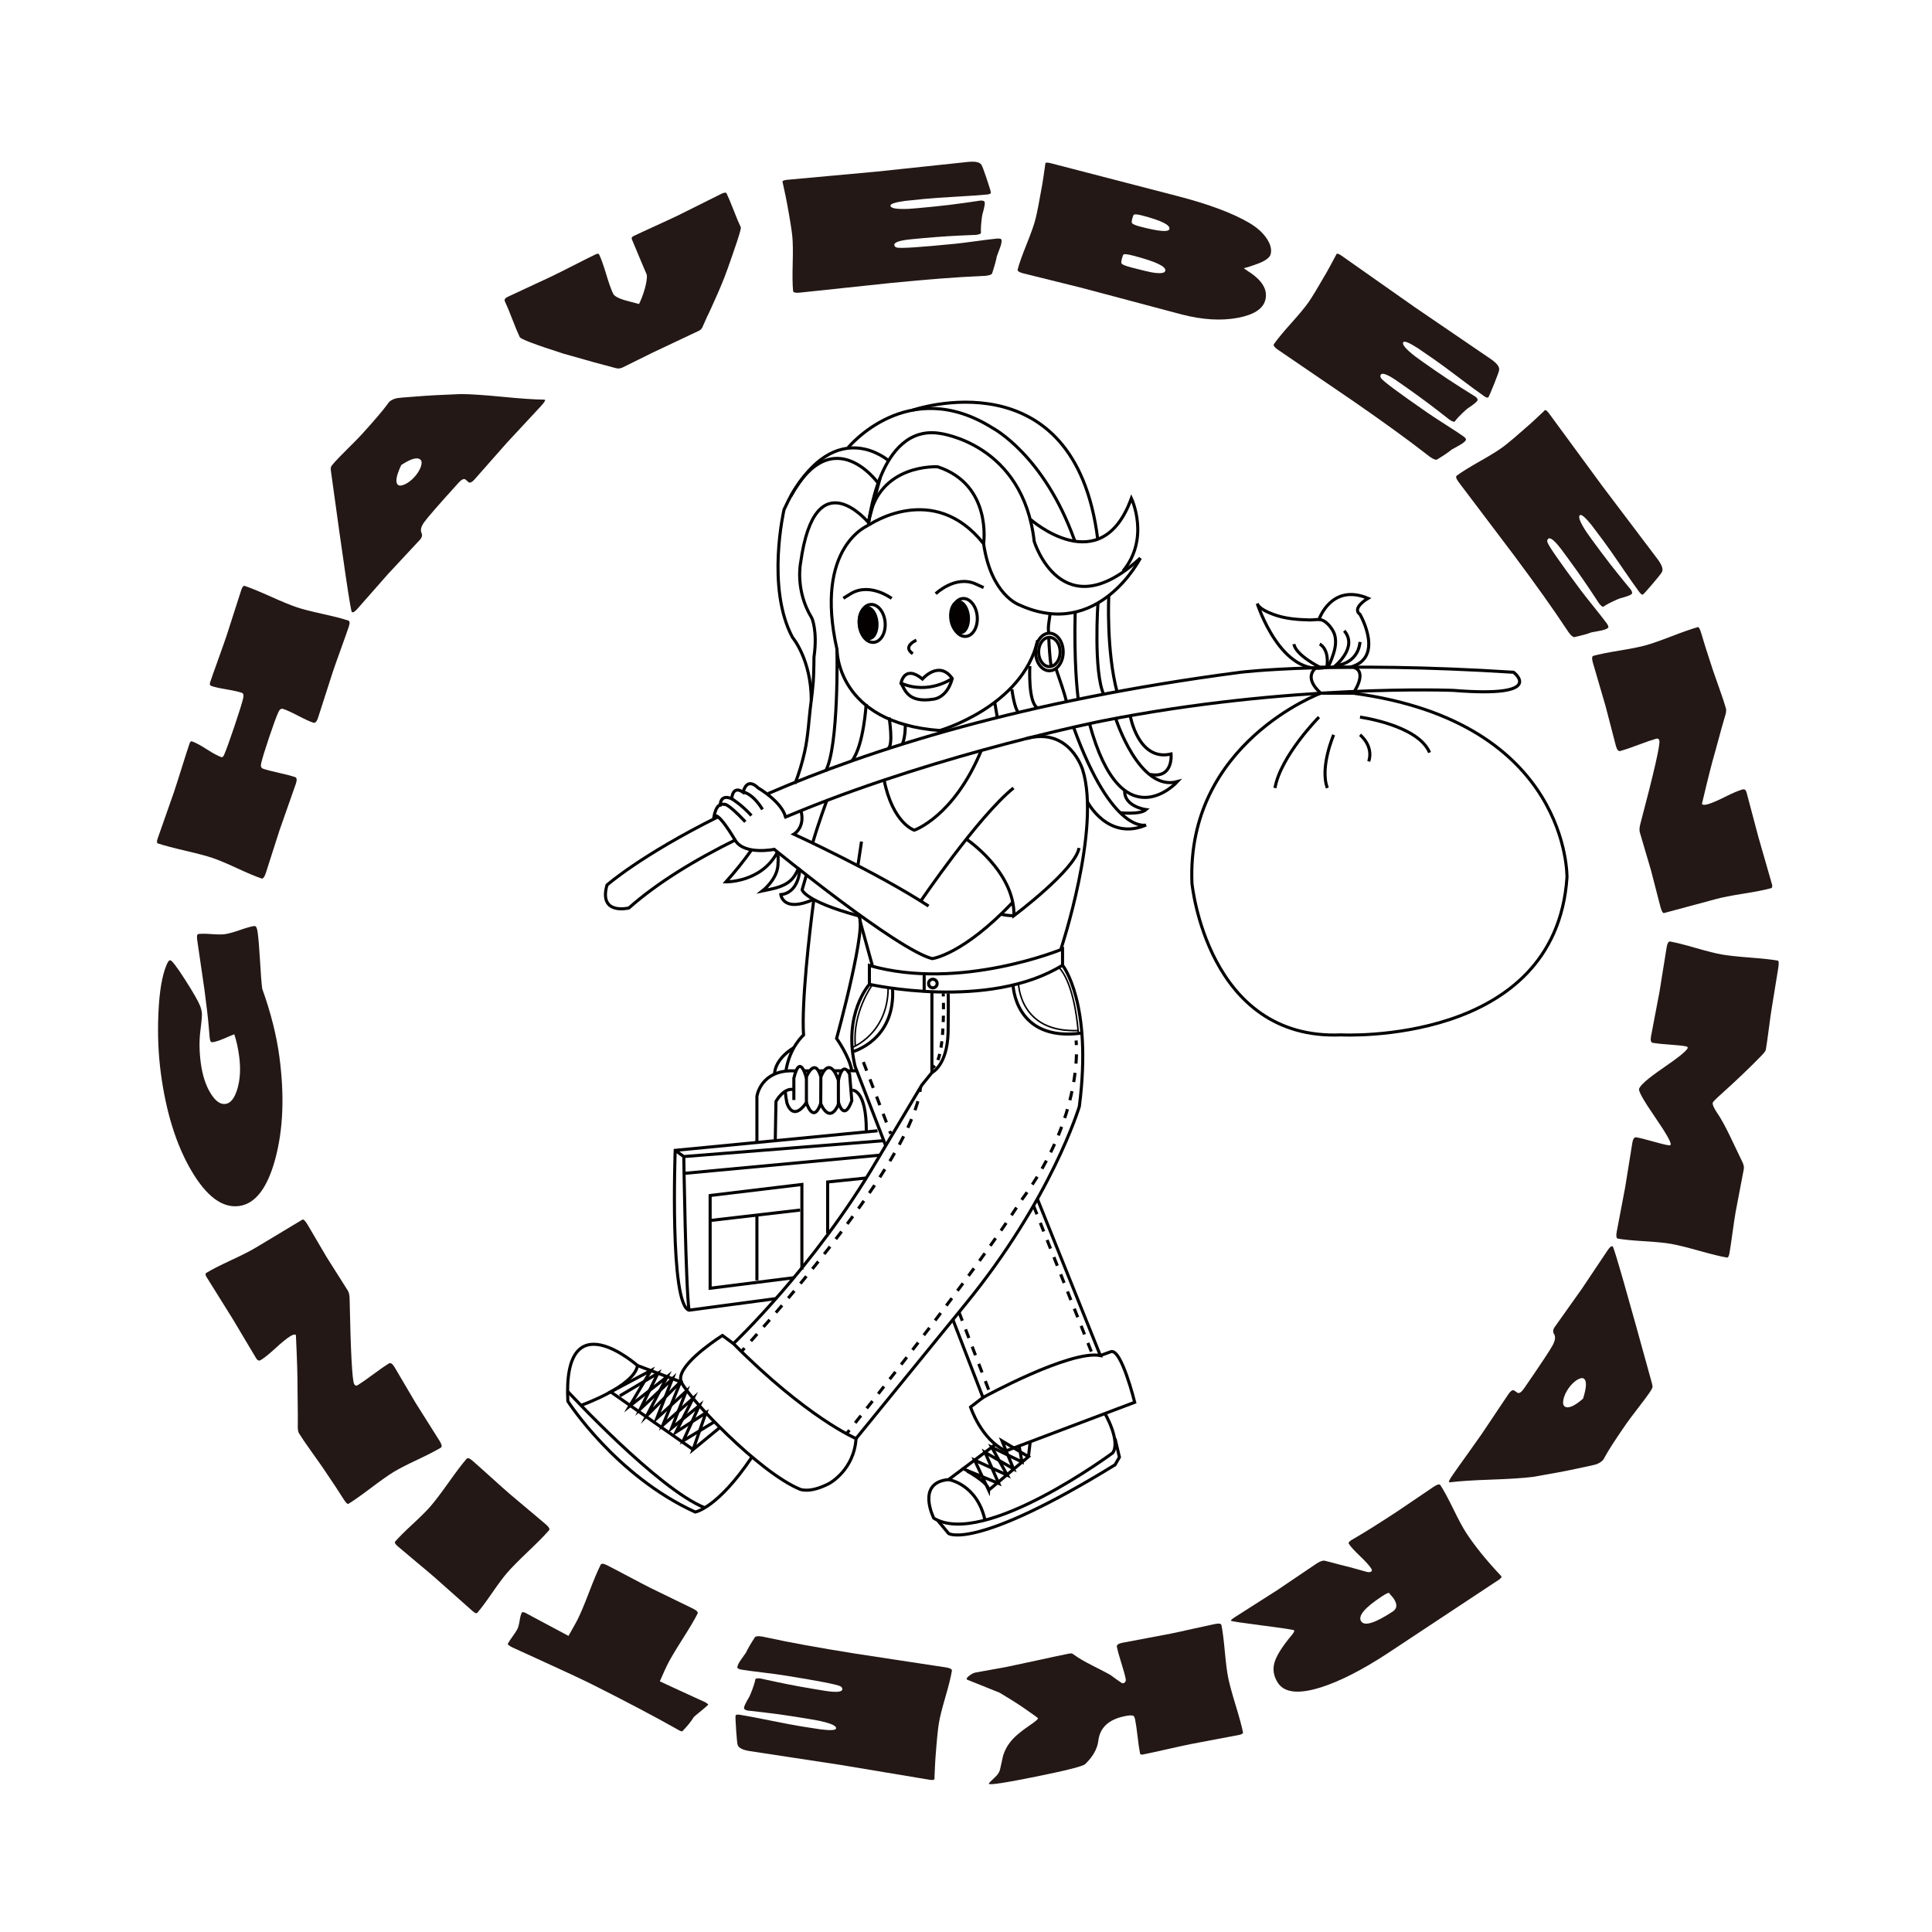 <?xml version="1.0" encoding="utf-8"?>
<!-- Generator: Adobe Illustrator 15.1.0, SVG Export Plug-In . SVG Version: 6.00 Build 0)  -->
<!DOCTYPE svg PUBLIC "-//W3C//DTD SVG 1.1//EN" "http://www.w3.org/Graphics/SVG/1.1/DTD/svg11.dtd">
<svg version="1.1" id="레이어_1" xmlns="http://www.w3.org/2000/svg" xmlns:xlink="http://www.w3.org/1999/xlink" x="0px"
	 y="0px" width="628px" height="628px" viewBox="0 0 628 628" enable-background="new 0 0 628 628" xml:space="preserve">
<g>
	<g>
		<path fill="none" stroke="#040000" stroke-miterlimit="10" d="M239.31,272.886c-13.475,6.638-25.654,14.072-34.879,22.249
			c0,0-9.925,2.483-7.133-7.444c0,0,10.952-9.682,36.093-22.178"/>
		<path fill="none" stroke="#040000" stroke-miterlimit="10" d="M239.31,272.886"/>
		<path fill="none" stroke="#040000" stroke-miterlimit="10" d="M260.347,263.506c-1.825,0.741-3.642,1.495-5.448,2.261"/>
		<path fill="none" stroke="#030000" stroke-miterlimit="10" d="M249.658,257.97c32.921-14.262,82.803-30.216,153.605-39.451
			c0,0,30.09-3.723,88.717,0c0,0,11.166,8.375-19.541,5.893c0,0-53.043-2.17-114.154,9.927c0,0-51.418,10.283-97.938,29.168"/>
		<path fill="none" stroke="#040000" stroke-miterlimit="10" d="M428.08,216.864c0,0-4.967,2.859,1.24,8.461h10.547
			c0,0,4.963-7.014,0-8.461H428.08z"/>
		<path fill="none" stroke="#040000" stroke-miterlimit="10" d="M408.672,196.185c0.008,0.02,7.762,24.297,22.645,20.679
			c0.76-0.185,1.732-3.244,1.947-3.831c0.893-2.457,1.373-5.463,0.076-7.868c-0.773-1.432-2.402-3.458-4.113-3.726
			c-1.092-0.171-2.49,0.1-3.623,0.074c-3.977-0.096-7.965-0.41-11.725-1.819C412.42,199.146,409.213,197.877,408.672,196.185z"/>
		<path fill="none" stroke="#040000" stroke-miterlimit="10" d="M428.73,201.392c0,0,3.963-11.917,15.943-6.914
			c0,0-5.434,3.14-2.598,5.234c0,0,8.182,14.179-3.217,17.151"/>
		<path fill="none" stroke="#040000" stroke-miterlimit="10" d="M428.971,216.864c0,0-7.793-3.891-8.375-7.497"/>
		<path fill="none" stroke="#040000" stroke-miterlimit="10" d="M428.971,209.367c0,0,3.178,1.383,2.346,7.497"/>
		<path fill="none" stroke="#040000" stroke-miterlimit="10" d="M433.51,216.864c0,0,8.152-6.27,3.436-11.828"/>
		<path fill="none" stroke="#040000" stroke-miterlimit="10" d="M434.135,216.332c0,0,7.152-0.267,7.941-7.662"/>
		<path fill="none" stroke="#040000" stroke-miterlimit="10" d="M429.32,225.325c0,0-43.736,16.146-41.875,61.746
			c0,0,4.904,51.182,48.516,49.321c0,0,69.668,3.723,73.389-51.182c0,0,1.029-50.484-69.482-59.884"/>
		<path fill="none" stroke="#040000" stroke-miterlimit="10" d="M428.73,233.097c0,0-12.438,12.581-14.299,23.041"/>
		<path fill="none" stroke="#040000" stroke-miterlimit="10" d="M442.076,233.097c0,0,18.885,2.569,22.607,11.521"/>
		<path fill="none" stroke="#040000" stroke-miterlimit="10" d="M433.51,238.857c0,0-4.572,10.542-2.055,17.281"/>
		<path fill="none" stroke="#040000" stroke-miterlimit="10" d="M442.076,238.857c0,0,4.479,3.499,2.842,8.641"/>
		<path fill="none" stroke="#040000" stroke-miterlimit="10" d="M282.6,319.952c0,0,38.709,8.684,62.781-6.204v-5.274
			c0,0-33.313,13.807-62.781,5.353V319.952z"/>
		<path fill="none" stroke="#040000" stroke-miterlimit="10" d="M345.381,313.748c0,0,9.805,12.097,5.459,45.907
			c0,0-8.994,30.09-37.221,64.521l-35.362,43.426c0,0-15.819-6.67-39.86-30.863c0,0,26.368-24.973,46.375-59.094l14.889-24.969
			l3.258-4.033V322.47"/>
		<path fill="none" stroke="#040000" stroke-miterlimit="10" d="M302.918,348.644c0,0,4.927-2.24,5.259-12.869
			c0.006-0.205,0.012-0.414,0.012-0.623c0.156-11.168,0-12.254,0-12.254"/>
		<path fill="none" stroke="#040000" stroke-miterlimit="10" d="M329.283,319.952c0,0,0.342,18.859,22.373,15.842"/>
		<path fill="none" stroke="#040000" stroke-miterlimit="10" d="M322.615,355.312"/>
		<path fill="none" stroke="#040000" stroke-miterlimit="10" d="M309.736,428.944l9.777,25.32c0,0,28.227-15.51,38.152-13.648
			l-20.469-50.902"/>
		<path fill="none" stroke="#040000" stroke-miterlimit="10" d="M309.219,427.612"/>
		<path fill="none" stroke="#040000" stroke-miterlimit="10" d="M282.6,319.952c0,0-8.685,9.615-4.653,26.676l9.955,25.777"/>
		<path fill="none" stroke="#040000" stroke-miterlimit="10" d="M277.114,341.864c0,0,14.003-3.66,13.011-20.635"/>
		<path fill="none" stroke="#040000" stroke-miterlimit="10" d="M319.514,454.265l-4.035,3.104c0,0,3.41,10.545,11.477,14.268
			l41.879-15.82c0,0-4.346-17.68-7.756-16.439c-3.412,1.24-3.412,1.24-3.412,1.24"/>
		<path fill="none" stroke="#040000" stroke-miterlimit="10" d="M238.397,436.739l-3.567-2.637c0,0-12.113,7.6-13.478,13.031
			c-0.196,0.777-0.171,1.508,0.139,2.168c2.481,5.273,25.125,29.158,38.464,34.742c0,0,3.102,1.551,9.617-1.861
			c0,0,8.064-4.344,8.685-14.58"/>
		<g>
			<g>
				<path fill="none" stroke="#040000" stroke-miterlimit="10" d="M349.773,338.214c0,0,0.064,0.518,0.109,1.492"/>
				<path fill="none" stroke="#040000" stroke-miterlimit="10" stroke-dasharray="3.017,3.017" d="M349.906,342.718
					c-0.195,8.275-2.604,26.979-18.297,47.959c0,0-12.033,19.73-54.563,73.016"/>
				<path fill="none" stroke="#040000" stroke-miterlimit="10" d="M276.101,464.876c-0.311,0.389-0.623,0.779-0.937,1.172"/>
			</g>
		</g>
		<g>
			<path fill="none" d="M299.661,352.677"/>
		</g>
		<g>
			<g>
				<path fill="none" stroke="#040000" stroke-miterlimit="10" d="M240.993,439.312c0,0,0.355-0.383,1.011-1.102"/>
				<path fill="none" stroke="#040000" stroke-miterlimit="10" stroke-dasharray="3.083,3.083" d="M244.071,435.925
					c11.222-12.49,49.558-56.443,54.656-79.49"/>
				<path fill="none" stroke="#040000" stroke-miterlimit="10" d="M299.02,354.915c0.082-0.506,0.146-1,0.19-1.482"/>
			</g>
		</g>
		<g>
			<g>
				<path fill="none" stroke="#040000" stroke-miterlimit="10" d="M306.602,322.897c0,0,0.016,0.361,0.033,0.994"/>
				<path fill="none" stroke="#040000" stroke-miterlimit="10" stroke-dasharray="2.085,2.085" d="M306.674,325.974
					c0.059,5.188-0.109,15.508-2.225,19.566"/>
				<path fill="none" stroke="#040000" stroke-miterlimit="10" d="M303.877,346.419c-0.234,0.281-0.487,0.496-0.762,0.635"/>
			</g>
		</g>
		<path fill="none" stroke="#040000" stroke-width="0.5" stroke-miterlimit="10" d="M276.983,340.501
			c0,0,11.708-4.439,11.708-19.475"/>
		<path fill="none" stroke="#040000" stroke-width="0.5" stroke-miterlimit="10" d="M331.07,319.696c0,0,0.252,16.086,19.387,15.279
			"/>
		<line fill="none" stroke="#040000" stroke-miterlimit="10" x1="300.403" y1="316.515" x2="300.403" y2="322.239"/>
		<path fill="none" stroke="#040000" stroke-miterlimit="10" d="M304.623,319.698c0,0.771-0.625,1.398-1.395,1.398
			c-0.771,0-1.396-0.627-1.396-1.398c0-0.77,0.624-1.395,1.396-1.395C303.999,318.304,304.623,318.929,304.623,319.698z"/>
		
			<line fill="none" stroke="#040000" stroke-miterlimit="10" stroke-dasharray="3" x1="311.721" y1="426.507" x2="321.855" y2="453.017"/>
		
			<line fill="none" stroke="#040000" stroke-miterlimit="10" stroke-dasharray="3" x1="280.642" y1="345.222" x2="289.559" y2="368.546"/>
		
			<line fill="none" stroke="#040000" stroke-miterlimit="10" stroke-dasharray="3" x1="335.949" y1="391.909" x2="355.189" y2="440.478"/>
		<path fill="none" stroke="#040000" stroke-miterlimit="10" stroke-dasharray="2" d="M344.148,314.48"/>
		<path fill="none" stroke="#040000" stroke-width="0.5" stroke-miterlimit="10" d="M344.148,314.48c0,0,4.941,3.776,6.408,21.642"
			/>
		<path fill="none" stroke="#040000" stroke-width="0.5" stroke-miterlimit="10" d="M278.5,342.901"/>
		<path fill="none" stroke="#040000" stroke-width="0.5" stroke-miterlimit="10" d="M283.527,320.144c0,0-6.538,8.963-5.485,19.859"
			/>
		<path fill="none" stroke="#040000" stroke-width="0.5" stroke-miterlimit="10" d="M335.949,332.378"/>
		<path fill="none" stroke="#040000" stroke-miterlimit="10" d="M359.17,459.466c0,0,5.166,8.912,2.529,12.789
			c0,0-41.875,31.02-58.162,21.25c0,0-5.894-11.633,4.808-12.564l15.244-11.42"/>
		<path fill="none" stroke="#040000" stroke-miterlimit="10" d="M308.346,480.94c0,0,9.234,1.408,11.828,13.189"/>
		<path fill="none" stroke="#040000" stroke-miterlimit="10" d="M304.738,494.13l3.607,4.338c0,0,8.48,5.738,54.102-22.334
			l1.422-2.482l-1.422-6.049"/>
		<path fill="none" stroke="#040000" stroke-miterlimit="10" d="M184.495,452.247c0,0,29.39,31.807,44.593,37.85"/>
		<path fill="none" stroke="#040000" stroke-miterlimit="10" d="M188.85,456.821c0,0,17.288-6.125,18.373-12.947
			c0,0-24.351-21.621-22.644,11.6c0,0,15.509,24.227,41.411,36.014c0,0,7.27-1.225,18.447-17.904"/>
		<polyline fill="none" stroke="#040000" stroke-miterlimit="10" points="207.223,443.874 221.228,449.147 210.247,460.159 
			216.855,447.501 204.664,457.056 211.555,445.505 198.506,452.427 225.292,471.171 		"/>
		<polyline fill="none" stroke="#040000" stroke-miterlimit="10" points="221.228,449.147 215.443,463.261 225.275,454.536 
			219.708,465.511 229.451,459.249 225.292,471.171 234.027,463.985 		"/>
		<polyline fill="none" stroke="#040000" stroke-miterlimit="10" points="201.484,453.722 213.866,446.374 208.153,457.987 
			218.581,448.151 213.504,461.013 223.042,452.247 218.313,464.224 227.318,456.901 222.112,468.302 232.216,462.155 		"/>
		<path fill="none" stroke="#040000" stroke-miterlimit="10" d="M321.375,484.396l12.928-10.898l-8.586-5.119l3.721,9.059
			l-9.264-5.357l4.459,10.104l-11.609-4.746C313.023,477.437,321.527,481.802,321.375,484.396l-4.586-9.779l10.633,4.891
			l-5.049-9.074l9.811,4.77l-0.914-5.197"/>
		<line fill="none" stroke="#040000" stroke-miterlimit="10" x1="334.303" y1="473.497" x2="334.869" y2="468.646"/>
		<path fill="none" stroke="#020202" stroke-miterlimit="10" d="M370.682,181.397c0,0-13.691,27.041-39.428,15.19
			c0,0-9.098-3.147-11.529-19.858c0,0,2.844-19.144-14.906-24.993c0,0-19.252-1.253-22.437,17.546"/>
		<path fill="none" stroke="#040000" stroke-miterlimit="10" d="M244.314,276.231c-2.564,3.633-5.362,7.091-8.332,10.419
			c0,0,11.276,0.227,16.539-9.334"/>
		<path fill="none" stroke="#040000" stroke-miterlimit="10" d="M319.725,176.729c-16.363-20.671-37.437-5.996-37.45-5.986"/>
		<path fill="none" stroke="#040000" stroke-miterlimit="10" d="M335,168.865c0,0,22.941,20.26,32.758-6.893
			c0,0,6.162,12.925-2.744,23.695"/>
		<path fill="none" stroke="#020202" stroke-miterlimit="10" d="M282.274,170.744c0,0-17.746,6.893-10.215,40.313
			c0,0,0.664,31.533-3.696,39.592"/>
		<path fill="none" stroke="#030000" stroke-miterlimit="10" d="M281.552,228.804c0,0-0.748,13.433-4.604,18.51"/>
		<path fill="none" stroke="#040000" stroke-miterlimit="10" d="M259.766,281.963c-1.298,2.555-2.092,4.182-4.669,5.542
			c-2.225,1.172-4.803,1.565-7.239,2.08c0,0,4.729-3.67,5.014-8.364c0.285-4.694-0.364-3.619-0.364-3.619"/>
		<path fill="none" stroke="#040000" stroke-miterlimit="10" d="M259.963,282.714c0,0-0.22,7.45-6.152,8.079
			c0,0,0.636,6.018,10.662,1.568"/>
		<path fill="none" stroke="#040000" stroke-miterlimit="10" d="M348.865,210.114"/>
		<path fill="none" stroke="#030000" stroke-miterlimit="10" d="M272.06,211.057c0,0-0.356,23.918,33.431,26.4
			c0,0,26.967-7.758,31.822-29.376"/>
		<path fill="none" stroke="#030000" stroke-miterlimit="10" d="M289.011,233.25c0,0,1.491,9.24-0.395,10.083"/>
		<path fill="none" stroke="#040000" stroke-miterlimit="10" d="M276.161,272.602"/>
		<path fill="none" stroke="#040000" stroke-miterlimit="10" d="M287.473,251.724"/>
		<path fill="none" stroke="#040000" stroke-miterlimit="10" d="M296.695,133.308c0,0,52.618-18.163,60.124,41.958"/>
		<path fill="none" stroke="#020202" stroke-miterlimit="10" d="M360.404,193.602c0,0-0.854,18.084,2.76,31.541"/>
		<path fill="none" stroke="#020202" stroke-miterlimit="10" d="M356.887,195.998c0,0-1.527,22.449,1.959,29.949"/>
		<path fill="none" stroke="#040000" stroke-miterlimit="10" d="M367.369,232.631c0,0,2.613,14.995,13.283,12.456
			c0,0,0.85,8.13-6.83,6.637"/>
		<path fill="none" stroke="#020202" stroke-miterlimit="10" d="M350.525,227.575c-0.412-3.059-1.422-12.599-1.037-28.614"/>
		<path fill="none" stroke="#040000" stroke-miterlimit="10" d="M351.824,225.958"/>
		<path fill="none" stroke="#040000" stroke-miterlimit="10" d="M362.645,233.497c0,0,7.658,23.982,20.09,20.571
			c0,0-18.064,19.982-28.596-18.853"/>
		<path fill="none" stroke="#020202" stroke-miterlimit="10" d="M340.844,205.626c-0.211-2.217,0.035-2.547,0.5-6.17"/>
		<path fill="none" stroke="#040000" stroke-miterlimit="10" d="M342.514,208.792"/>
		<path fill="none" stroke="#040000" stroke-miterlimit="10" d="M342.6,215.403"/>
		<path fill="none" stroke="#030000" stroke-miterlimit="10" d="M346.578,227.812c-0.508-2.334-2.166-7.057-3.41-10.681"/>
		<path fill="none" stroke="#040000" stroke-miterlimit="10" d="M353.494,260.667c0,0,6.613,12.803,19.051,7.506
			c0,0-10.904,3.299-23.59-31.803"/>
		<path fill="none" stroke="#030000" stroke-miterlimit="10" d="M334.754,216.501c0,0-0.666,11.922,2.535,13.629"/>
		<path fill="none" stroke="#040000" stroke-miterlimit="10" d="M364.119,264.181c0,0,6.506,0.704,8.426-1.018
			c0,0-7.283-0.926-6.959-6.26"/>
		<path fill="none" stroke="#040000" stroke-miterlimit="10" d="M346.578,227.028"/>
		<path fill="none" stroke="#020202" stroke-miterlimit="10" d="M342.943,199.59"/>
		<path fill="none" stroke="#030000" stroke-miterlimit="10" d="M288.617,243.333"/>
		<path fill="none" stroke="#030000" stroke-miterlimit="10" d="M294.282,235.117c0,0,0.117,4.315-0.973,6.771"/>
		<ellipse fill="none" stroke="#040000" stroke-miterlimit="10" cx="341.106" cy="211.926" rx="4.487" ry="6.104"/>
		<ellipse fill="none" stroke="#040000" stroke-miterlimit="10" cx="341.106" cy="211.928" rx="3.499" ry="4.756"/>
		<path fill="none" stroke="#020202" stroke-miterlimit="10" d="M370.682,181.397c-25.621,23.533-34.51-5.396-34.51-5.396
			c-3.594-31.852-30.656-35.125-30.656-35.125c-20.052-3.204-23.241,29.869-23.241,29.869"/>
		<path fill="none" stroke="#030000" stroke-miterlimit="10" d="M285.589,157.23c0,0-16.349-23.248-30.733,8.409
			c0,0-5.897,25.357,2.746,41.549c0,0,6.087,7.112,6.112,20.425"/>
		<polyline fill="none" stroke="#040000" stroke-miterlimit="10" points="282.382,169.282 285.589,157.23 286.124,155.229 		"/>
		<path fill="none" stroke="#040000" stroke-miterlimit="10" d="M288.833,149.75c0,0-16.83-14.872-31.833,11.591"/>
		<path fill="none" stroke="#040000" stroke-miterlimit="10" d="M349.389,175.929"/>
		<path fill="none" stroke="#040000" stroke-miterlimit="10" d="M275.605,145.585c0,0,19.466-23.927,47.178-6.381
			c0,0,16.494,8.714,26.395,36.141c0.072,0.193,0.143,0.389,0.211,0.584"/>
		<path fill="none" stroke="#020202" stroke-miterlimit="10" d="M282.369,169.937c0,0-17.376-21.124-22.11,12.852
			c0,0-1.948,9.03,3.621,18.092c0,0,1.93,4.13,0.712,12.665c-0.001,0.02-0.004,0.038-0.007,0.057c0,0-0.028,5.138-0.227,7.857
			c-0.17,2.319-0.436,4.631-0.744,6.935c-0.705,5.283-0.892,10.79-2.066,15.992c-0.755,3.344-1.844,7.21-3.175,10.347"/>
		<path fill="none" stroke="#030000" stroke-miterlimit="10" d="M328.912,224.053c0,0,0.818,6.436,2.17,7.518"/>
		<line fill="none" stroke="#030000" stroke-miterlimit="10" x1="324.178" y1="233.25" x2="323.346" y2="228.325"/>
		<path fill="none" stroke="#020202" stroke-miterlimit="10" d="M326.479,192.38"/>
		<path fill="none" stroke="#040000" stroke-miterlimit="10" d="M343.346,217.643"/>
		<path fill="none" stroke="#040000" stroke-miterlimit="10" d="M340.893,207.181c0.102,2.401,0.338,6.717,0.787,9.436"/>
		<path fill="none" stroke="#040000" stroke-miterlimit="10" d="M292.882,222.079c0,0,0.996-6.199,6.972-1.378
			c0,0,5.378-6.228,9.673-0.167C309.527,220.534,301.935,225.958,292.882,222.079z"/>
		<path fill="none" stroke="#030000" stroke-miterlimit="10" d="M292.882,222.079c1.299,2.07,2.188,6.518,10.526,5.188
			c0,0,4.41-0.239,6.119-6.732"/>
		
			<ellipse transform="matrix(0.997 -0.083 0.083 0.997 -15.802 24.053)" fill="#040000" stroke="#020202" stroke-miterlimit="10" cx="282.015" cy="202.493" rx="2.886" ry="5.039"/>
		
			<ellipse transform="matrix(0.997 -0.083 0.083 0.997 -15.837 24.225)" fill="none" stroke="#020202" stroke-miterlimit="10" cx="283.382" cy="202.547" rx="4.214" ry="6.173"/>
		<path fill="none" stroke="#020202" stroke-miterlimit="10" d="M304.158,192.989c0,0,6.266-6.057,12.846-3.236l2.721,1.244"/>
		<path fill="none" stroke="#020202" stroke-miterlimit="10" d="M289.836,194.517c0,0-6.968-5.236-13.148-1.623l-2.548,1.572"/>
		<path fill="none" stroke="#040000" stroke-miterlimit="10" d="M297.868,208.081c0,0-4.703,2.059-1.173,4.398"/>
		<path fill="#040000" stroke="#020202" stroke-miterlimit="10" d="M314.779,200.387c0.23,2.773-0.873,5.129-2.459,5.261
			c-1.588,0.131-3.064-2.009-3.293-4.784c-0.23-2.771,0.871-5.128,2.459-5.26C313.074,195.472,314.549,197.615,314.779,200.387z"/>
		
			<ellipse transform="matrix(0.997 -0.083 0.083 0.997 -15.543 26.633)" fill="none" stroke="#020202" stroke-miterlimit="10" cx="313.27" cy="200.679" rx="4.216" ry="6.173"/>
		<path fill="none" stroke="#030000" stroke-miterlimit="10" d="M344.871,308.474c0,0,12.998-39.084,7.08-58.161
			c0,0-4.107-14.008-18.25-10.268"/>
		<path fill="none" stroke="#030000" stroke-miterlimit="10" d="M318.961,243.951c-8.926,21.555-21.782,25.904-21.782,25.904
			s-6.96-2.188-9.8-16.294"/>
		<path fill="none" stroke="#040000" stroke-miterlimit="10" d="M299.294,292.9c0,0,18.561-27.375,30.143-36.762"/>
		<path fill="none" stroke="#040000" stroke-miterlimit="10" d="M313.99,272.667c0,0,15.854,10.527,15.604,24.951
			c0,0,19.994-14.946,21.137-21.979"/>
		<path fill="none" stroke="#040000" stroke-miterlimit="10" d="M301.833,294.515c-16.596-10.856-43.79-23.365-43.79-23.365
			s3.777-2.157,2.304-7.644"/>
		<path fill="none" stroke="#040000" stroke-miterlimit="10" d="M242.279,267.127c-6.224-6.63-6.979-5.67-6.979-5.67
			c-2.792-0.669-3.302,4.594-3.302,4.594c0.485-4.116,7.122,7.3,7.122,7.3c3.101,4.653,12.542,2.734,12.542,2.734
			s39.859,32.571,51.338,35.518c0,0,9.917-1.138,26.284-18.404"/>
		<path fill="none" stroke="#040000" stroke-miterlimit="10" d="M234.132,262.207c0,0-0.469-4.34,3.722-2.588
			c0,0,0.171-4.536,3.722-2.094c0,0,0.931-5.217,4.886-1.387c0,0,7.274,4.205,8.786,9.09"/>
		<path fill="none" stroke="#040000" stroke-miterlimit="10" d="M237.854,259.619c0,0,3.257,1.996,6.397,5.485"/>
		<path fill="none" stroke="#040000" stroke-miterlimit="10" d="M241.207,257.289c-0.154,0.119,3.056-0.009,6.651,5.819"/>
		<path fill="none" stroke="#040000" stroke-miterlimit="10" d="M237.971,273.551"/>
		<line fill="none" stroke="#040000" stroke-miterlimit="10" x1="283.527" y1="313.748" x2="279.474" y2="299.056"/>
		<line fill="none" stroke="#040000" stroke-miterlimit="10" x1="280.035" y1="273.551" x2="278.844" y2="281.442"/>
		<path fill="none" stroke="#040000" stroke-miterlimit="10" d="M255.244,354.724c0.099,1.172,0.27,2.402,0.524,3.691
			c0,0,1.706,6.516,6.359,0c0,0,2.172,7.135,4.653,0.311c0,0,2.792,7.133,5.893,0c0,0,1.707,5.895,4.206-0.932l-0.715-8.648
			c0,0-2.133-4.844-3.646,2.02c0,0-2.559-8.492-5.699-1.164"/>
		<path fill="none" stroke="#040000" stroke-miterlimit="10" d="M264.474,292.9c-1.361,10.229-3.976,33.115-3.277,43.544
			c0,0-4.503,3.809-5.744,11.711"/>
		<path fill="none" stroke="#040000" stroke-miterlimit="10" d="M262.127,358.415v-8.414c0,0,2.714-6.629,4.692,0l-0.039,8.725"/>
		<line fill="none" stroke="#040000" stroke-miterlimit="10" x1="272.519" y1="351.165" x2="272.519" y2="359.063"/>
		<path fill="none" stroke="#040000" stroke-miterlimit="10" d="M262.127,350.466c0,0-2.033-8.59-4.085,0v7.096"/>
		<path fill="none" stroke="#040000" stroke-miterlimit="10" d="M250.029,349.769"/>
		<path fill="none" stroke="#2C4197" stroke-miterlimit="10" d="M139.911,297.618"/>
		<path fill="none" stroke="#040000" stroke-miterlimit="10" d="M258.042,340.563c0,0-6.042,3.332-6.288,8.582"/>
		<path fill="none" stroke="#040000" stroke-miterlimit="10" d="M262.127,284.409l-1.396,4.834c0,0,0.775,3.657,18.113,8.392
			c3.742,1.021-6.907,39.918-6.907,39.918s4.186,5.887,4.942,10.506"/>
		<path fill="none" stroke="#040000" stroke-miterlimit="10" d="M268.768,260.199c0,0-2.687,7.144-4.676,14.013"/>
		<path fill="none" stroke="#040000" stroke-miterlimit="10" d="M246.463,297.618"/>
		<path fill="none" stroke="#040000" stroke-miterlimit="10" d="M308.768,279.841"/>
		<path fill="none" stroke="#040000" stroke-miterlimit="10" d="M329.594,297.618c0,0-1.713,0.156-4.234-0.458"/>
		<path fill="none" stroke="#040000" stroke-miterlimit="10" d="M285.237,367.565l-65.761,6.359c0,0-1.861,50.096,4.498,51.957
			l28.256-3.771"/>
		<line fill="none" stroke="#040000" stroke-miterlimit="10" x1="275.164" y1="348.062" x2="278.5" y2="348.062"/>
		<line fill="none" stroke="#040000" stroke-miterlimit="10" x1="271.034" y1="348.069" x2="273.875" y2="348.063"/>
		<line fill="none" stroke="#040000" stroke-miterlimit="10" x1="266.033" y1="348.073" x2="267.876" y2="348.071"/>
		<line fill="none" stroke="#040000" stroke-miterlimit="10" x1="261.308" y1="348.079" x2="263.222" y2="348.075"/>
		<path fill="none" stroke="#040000" stroke-miterlimit="10" d="M255.451,348.171c0.892-0.105,1.868-0.139,2.935-0.09h0.698"/>
		<path fill="none" stroke="#040000" stroke-miterlimit="10" d="M246.034,371.356v-14.959c0,0,0.922-7.24,9.417-8.227"/>
		<path fill="none" stroke="#040000" stroke-miterlimit="10" d="M252,370.778l0.229-12.752c0,0,2.561-4.652,5.813-3.838"/>
		<path fill="none" stroke="#040000" stroke-miterlimit="10" d="M277.114,354.362c0,0,4.515-0.162,4.479,13.203
			c0,0.117,0,0.234-0.001,0.352"/>
		<polyline fill="none" stroke="#040000" stroke-miterlimit="10" points="219.476,373.925 222.267,375.94 287.274,370.778 		"/>
		<path fill="none" stroke="#040000" stroke-miterlimit="10" d="M222.267,375.94c0,0,0.621,42.42,1.706,49.941"/>
		<polyline fill="none" stroke="#040000" stroke-miterlimit="10" points="230.501,388.634 260.654,385.013 260.654,412.726 		"/>
		<polyline fill="none" stroke="#040000" stroke-miterlimit="10" points="230.831,388.271 230.831,418.749 258.042,415.321 		"/>
		<line fill="none" stroke="#040000" stroke-miterlimit="10" x1="230.831" y1="396.724" x2="260.085" y2="393.331"/>
		<line fill="none" stroke="#040000" stroke-miterlimit="10" x1="246.034" y1="395.026" x2="246.034" y2="416.188"/>
		<path fill="none" stroke="#040000" stroke-miterlimit="10" d="M272.519,376.755"/>
		<path fill="none" stroke="#040000" stroke-miterlimit="10" d="M230.501,380.827"/>
		<path fill="none" stroke="#040000" stroke-miterlimit="10" d="M245.293,380.827"/>
		<path fill="none" stroke="#040000" stroke-miterlimit="10" d="M230.831,382.456"/>
		<line fill="none" stroke="#040000" stroke-miterlimit="10" x1="222.358" y1="381.409" x2="286.063" y2="375.481"/>
		<polyline fill="none" stroke="#040000" stroke-miterlimit="10" points="269.029,400.913 269.029,384.2 281.593,382.907 		"/>
		<path fill="none" stroke="#040000" stroke-miterlimit="10" d="M235.731,396.157"/>
	</g>
	<g>
		<path fill="#231815" d="M113.211,201.713c0.499,0.167,0.555,0.822,0.171,1.965c-0.557,1.654-1.422,4.103-2.597,7.347
			s-2.033,5.674-2.576,7.288c-0.57,1.694-1.381,4.217-2.435,7.566c-1.053,3.351-1.858,5.854-2.414,7.508
			c-0.411,1.222-0.924,1.728-1.539,1.521c-1.112-0.373-2.736-1.117-4.869-2.229s-3.755-1.855-4.87-2.231
			c-0.663-0.223-1.196,0.125-1.598,1.042c-0.653,1.447-1.649,4.159-2.987,8.137c-1.352,4.018-2.218,6.84-2.598,8.464
			c-0.235,0.974-0.02,1.572,0.645,1.796c1.113,0.375,2.836,0.822,5.167,1.344c2.332,0.521,4.053,0.968,5.167,1.342
			c0.615,0.208,0.717,0.922,0.307,2.143c-0.57,1.693-1.458,4.223-2.664,7.588c-1.206,3.366-2.094,5.895-2.663,7.588
			c-0.518,1.536-1.263,3.863-2.236,6.976c-0.975,3.115-1.719,5.439-2.236,6.977c-0.438,1.299-0.897,1.868-1.379,1.706
			c-1.812-0.61-4.467-1.722-7.966-3.338c-3.498-1.614-6.153-2.727-7.965-3.336c-1.927-0.648-4.886-1.435-8.876-2.361
			c-3.99-0.926-6.948-1.713-8.877-2.361c-0.365-0.124-0.389-0.657-0.072-1.602c0.557-1.655,1.429-4.134,2.615-7.441
			c1.186-3.305,2.057-5.786,2.613-7.44c0.597-1.771,1.446-4.422,2.552-7.954c1.104-3.53,1.955-6.183,2.551-7.955
			c0.212-0.63,0.484-0.889,0.816-0.777c1.13,0.38,2.733,1.237,4.81,2.572c2.076,1.333,3.68,2.191,4.81,2.571
			c0.283,0.095,0.576-0.201,0.88-0.888c0.677-1.569,1.804-4.697,3.381-9.386c1.47-4.372,2.391-7.328,2.761-8.871
			c0.231-1.018,0.073-1.619-0.475-1.803c-1.047-0.353-2.678-0.714-4.893-1.088c-2.215-0.371-3.847-0.734-4.893-1.086
			c-0.532-0.179-0.692-0.583-0.479-1.214c0.556-1.654,1.442-4.162,2.656-7.524c1.214-3.362,2.106-5.889,2.676-7.584
			c0.556-1.655,1.357-4.146,2.404-7.478c1.047-3.331,1.842-5.804,2.385-7.418c0.345-1.024,0.716-1.468,1.116-1.335
			c1.928,0.648,4.752,1.807,8.474,3.475c3.721,1.67,6.546,2.827,8.474,3.476c1.812,0.61,4.6,1.327,8.363,2.155
			C108.612,200.385,111.4,201.104,113.211,201.713z"/>
		<path fill="#231815" d="M177.16,129.991c0.182,0.166-0.285,0.865-1.4,2.096c-1.2,1.325-3.038,3.304-5.517,5.937
			c-2.478,2.633-4.317,4.612-5.516,5.937c-1.2,1.325-2.958,3.321-5.277,5.986c-2.319,2.666-4.078,4.661-5.277,5.985
			c-0.726,0.802-1.338,1.087-1.84,0.857c0.014,0.012-0.305-0.276-0.956-0.865c-0.519-0.47-1.31-0.121-2.369,1.05
			c-6.5,7.178-10.224,11.457-11.178,12.836c-0.953,1.379-1.229,2.501-0.831,3.367c0.349,0.765,0.189,1.517-0.481,2.256
			c-1.144,1.264-2.885,3.134-5.224,5.612c-2.338,2.48-4.081,4.352-5.224,5.613c-1.116,1.233-2.784,3.129-5.005,5.686
			c-2.222,2.558-3.891,4.453-5.006,5.686c-0.809,0.894-1.375,1.193-1.7,0.898c-0.39-0.353-2.66-15.664-6.808-45.936
			c-0.074-0.571-0.049-0.997,0.075-1.278c0.124-0.278,0.52-0.789,1.19-1.528c0.976-1.079,2.477-2.62,4.504-4.624
			c2.028-2.003,3.529-3.545,4.505-4.625c3.933-4.342,6.589-7.459,7.969-9.351c0.284-0.416,0.494-0.701,0.634-0.855
			c0.473-0.524,1.252-0.939,2.336-1.25c0.473-0.13,2.78-0.34,6.92-0.628c3.228-0.274,7.962-0.527,14.206-0.762
			c3.124,0.025,7.618,0.325,13.484,0.898c5.867,0.575,10.334,0.878,13.403,0.909C176.981,129.914,177.108,129.945,177.16,129.991z
			 M136.678,149.428c-1.026-0.929-3.112-0.35-6.255,1.737c-1.622,3.466-1.991,5.597-1.108,6.396
			c0.455,0.413,1.224,0.366,2.308-0.139c1.084-0.504,2.113-1.295,3.09-2.374c1.004-1.109,1.695-2.22,2.077-3.333
			C137.171,150.604,137.134,149.84,136.678,149.428z"/>
		<path fill="#231815" d="M236.185,62.878c0.571,1.186,1.34,3.02,2.308,5.502c0.965,2.483,1.735,4.316,2.306,5.501
			c0.159,0.332-0.611,2.943-2.314,7.831c-1.355,3.983-2.364,6.817-3.029,8.499c-1.249,3.152-2.765,6.658-4.548,10.516
			c-0.616,1.212-1.427,2.976-2.433,5.29c-0.221,0.689-0.667,1.198-1.342,1.523c-1.647,0.793-4.127,1.966-7.44,3.514
			c-3.313,1.55-5.793,2.722-7.439,3.515c-1.086,0.523-2.735,1.339-4.946,2.445c-2.212,1.105-3.86,1.92-4.947,2.442
			c-0.711,0.343-1.439,0.413-2.184,0.207c-3.844-0.988-9.515-2.556-17.009-4.704c-9.16-2.922-13.903-4.722-14.231-5.401
			c-0.601-1.248-1.403-3.173-2.404-5.776c-1.002-2.603-1.802-4.528-2.404-5.775c-0.282-0.585,0.007-1.084,0.868-1.5
			c1.572-0.759,3.954-1.868,7.148-3.331c3.193-1.462,5.576-2.572,7.148-3.331c1.609-0.775,4.007-1.975,7.192-3.599
			c3.184-1.624,5.563-2.814,7.136-3.573c0.598-0.288,0.978-0.267,1.138,0.064c0.648,1.344,1.404,3.465,2.274,6.365
			c0.867,2.9,1.625,5.023,2.273,6.365c0.35,0.727,1.534,1.411,3.551,2.054c1.631,0.42,3.25,0.856,4.853,1.31
			c0.667-1.295,1.298-2.953,1.893-4.972c0.571-2.164,0.783-3.687,0.634-4.569c-0.359-0.838-0.893-2.089-1.602-3.753
			c-2.062-4.943-3.126-7.487-3.194-7.628c-0.244-0.505-0.085-0.893,0.477-1.165c1.609-0.776,4.032-1.9,7.267-3.372
			c3.235-1.472,5.656-2.597,7.267-3.373c1.571-0.758,3.915-1.927,7.028-3.507c3.114-1.578,5.457-2.748,7.029-3.506
			C235.442,62.536,236.002,62.5,236.185,62.878z"/>
		<path fill="#231815" d="M325.566,78.037c0.061,0.628-0.125,1.502-0.557,2.619c-0.596,1.575-0.926,2.461-0.99,2.661
			c-0.213,1.237-0.719,3.077-1.521,5.516c-0.166,0.423-0.912,0.699-2.236,0.828c-0.414,0.042-0.994,0.073-1.742,0.094
			c-7.322,0.301-16.999,1.047-29.033,2.237c-3.31,0.327-8.248,0.851-14.816,1.571c-6.568,0.719-11.486,1.242-14.753,1.564
			c-1.365,0.135-2.073-0.05-2.123-0.556c-0.193-1.954-0.235-4.916-0.127-8.882c0.109-3.965,0.068-6.926-0.126-8.88
			c-0.196-1.99-0.791-5.674-1.782-11.058c-0.262-1.382-0.696-3.445-1.301-6.187l-0.099-0.36c-0.123-0.394,0.375-0.646,1.491-0.756
			c3.226-0.318,8.077-0.763,14.557-1.334c6.478-0.57,11.352-1.017,14.62-1.339c3.266-0.322,8.204-0.846,14.814-1.571
			c6.61-0.724,11.569-1.25,14.877-1.577c2.316-0.228,3.746,0.08,4.289,0.925c0.24,0.329,0.805,1.818,1.695,4.47
			c0.889,2.652,1.352,4.171,1.389,4.554c0.035,0.35-0.383,0.567-1.25,0.653c-2.232,0.22-5.613,0.458-10.141,0.711
			c-4.527,0.253-7.928,0.493-10.202,0.719c-3.681,0.364-5.789,0.582-6.325,0.651c-3.213,0.442-4.79,0.967-4.729,1.578
			c0.082,0.837,2.057,1.171,5.924,1c1.08-0.054,3.729-0.29,7.947-0.707c3.476-0.343,6.796-0.743,9.966-1.197
			c4.203-0.592,5.908-0.848,5.125-0.771c1.072-0.106,1.637,0.094,1.688,0.6c0.049,0.489-0.066,1.257-0.338,2.307
			c-0.371,1.288-0.564,2.091-0.576,2.408c-0.307,2.393-0.408,4.085-0.311,5.08c0.037,0.384-0.584,0.64-1.867,0.767
			c0.371-0.038-1.438,0.036-5.428,0.22c-4.447,0.21-9.566,0.602-15.355,1.174c-3.764,0.372-5.603,0.994-5.516,1.867
			c0.041,0.418,0.32,0.699,0.835,0.842c1.24,0.3,7.484-0.106,18.733-1.218c1.531-0.152,3.811-0.434,6.84-0.848
			c3.025-0.414,5.307-0.696,6.836-0.849C324.984,77.46,325.523,77.619,325.566,78.037z"/>
		<path fill="#231815" d="M411.291,97.521c-0.748,2.886-3.74,4.819-8.973,5.798c-5.414,1.005-11.48,0.638-18.195-1.104
			c-3.662-0.95-9.125-2.403-16.387-4.359c-7.264-1.956-12.705-3.403-16.324-4.341c-2.094-0.544-5.24-1.323-9.441-2.34
			s-7.326-1.792-9.379-2.324c-1.326-0.344-1.926-0.761-1.799-1.253c0.479-1.851,1.441-4.567,2.885-8.15
			c1.443-3.584,2.408-6.301,2.887-8.151c0.502-1.934,1.238-5.685,2.209-11.248c0.244-1.44,0.566-3.593,0.967-6.46l0.033-0.372
			c0.02-0.411,0.572-0.476,1.66-0.194l41.332,10.718c10.137,2.628,17.904,5.531,23.307,8.706c2.57,1.519,4.48,3.247,5.74,5.184
			c1.199,1.834,1.605,3.496,1.217,4.99c-0.309,1.188-1.846,2.274-4.613,3.259c-2.766,0.985-4.125,1.384-4.078,1.198
			c-0.035,0.137,0.41,0.497,1.332,1.079C410.283,91.056,412.158,94.178,411.291,97.521z M378.783,88.033
			c0.361-1.392-3.119-3.037-10.439-4.935c-1.689-0.438-2.729-0.572-3.117-0.4c-0.146,0.07-0.332,0.538-0.557,1.404
			c-0.221,0.849-0.248,1.375-0.086,1.581c0.33,0.376,1.381,0.793,3.15,1.252c3.301,0.855,5.461,1.379,6.484,1.572
			C377.049,89.006,378.572,88.847,378.783,88.033z M380.113,74.466c0.344-1.324-2.623-2.799-8.9-4.428
			c-1.406-0.364-2.287-0.448-2.639-0.25c-0.152,0.087-0.326,0.512-0.525,1.277c-0.191,0.748-0.23,1.227-0.113,1.438
			c0.287,0.382,1.193,0.771,2.725,1.167C376.693,75.236,379.844,75.501,380.113,74.466z"/>
		<path fill="#231815" d="M476.451,143.128c-0.359,0.52-1.066,1.063-2.121,1.636c-1.471,0.814-2.299,1.276-2.477,1.388
			c-0.961,0.805-2.537,1.878-4.729,3.218c-0.402,0.214-1.148-0.058-2.24-0.816c-0.342-0.236-0.807-0.589-1.391-1.058
			c-5.775-4.509-13.633-10.206-23.574-17.09c-2.734-1.893-6.836-4.69-12.309-8.395c-5.473-3.703-9.559-6.491-12.258-8.36
			c-1.125-0.78-1.547-1.379-1.256-1.797c1.117-1.615,3.004-3.898,5.652-6.851c2.652-2.952,4.535-5.236,5.654-6.85
			c1.137-1.644,3.07-4.838,5.799-9.582c0.695-1.223,1.701-3.076,3.016-5.558l0.158-0.337c0.162-0.38,0.705-0.25,1.627,0.388
			c2.664,1.847,6.65,4.649,11.957,8.41c5.307,3.759,9.309,6.574,12.01,8.444c2.697,1.867,6.801,4.666,12.309,8.393
			c5.506,3.727,9.623,6.537,12.359,8.43c1.912,1.326,2.803,2.485,2.668,3.481c-0.027,0.406-0.563,1.908-1.602,4.505
			c-1.041,2.596-1.67,4.053-1.889,4.37c-0.201,0.289-0.658,0.184-1.377-0.313c-1.844-1.278-4.574-3.286-8.188-6.023
			c-3.615-2.737-6.361-4.756-8.24-6.058c-3.041-2.104-4.789-3.304-5.242-3.597c-2.734-1.744-4.279-2.364-4.627-1.859
			c-0.48,0.691,0.811,2.223,3.869,4.598c0.855,0.658,3.029,2.194,6.512,4.606c2.871,1.986,5.662,3.833,8.373,5.541
			c3.584,2.269,5.051,3.177,4.402,2.729c0.891,0.615,1.188,1.133,0.898,1.55c-0.279,0.404-0.863,0.918-1.748,1.541
			c-1.121,0.739-1.787,1.226-1.998,1.463c-1.783,1.624-2.959,2.846-3.525,3.668c-0.223,0.316-0.861,0.108-1.92-0.624
			c0.307,0.212-1.117-0.904-4.279-3.348c-3.525-2.719-7.68-5.733-12.463-9.045c-3.109-2.154-4.914-2.869-5.414-2.148
			c-0.238,0.345-0.207,0.74,0.094,1.183c0.75,1.031,5.771,4.765,15.064,11.2c1.264,0.873,3.184,2.134,5.762,3.781
			c2.576,1.644,4.496,2.904,5.76,3.781C476.383,142.313,476.691,142.781,476.451,143.128z"/>
		<path fill="#231815" d="M522.627,204.151c-0.506,0.377-1.35,0.669-2.529,0.875c-1.658,0.301-2.586,0.475-2.793,0.523
			c-1.168,0.457-3.004,0.97-5.508,1.54c-0.449,0.074-1.07-0.42-1.865-1.487c-0.246-0.333-0.572-0.815-0.979-1.447
			c-4.033-6.118-9.658-14.024-16.883-23.722c-1.986-2.667-4.98-6.628-8.984-11.886c-4.004-5.257-6.986-9.203-8.945-11.835
			c-0.818-1.101-1.025-1.801-0.617-2.106c1.574-1.173,4.09-2.734,7.543-4.687c3.455-1.952,5.969-3.515,7.547-4.687
			c1.602-1.194,4.453-3.604,8.555-7.228c1.049-0.938,2.594-2.373,4.631-4.305l0.26-0.27c0.271-0.308,0.744-0.012,1.414,0.889
			c1.938,2.6,4.818,6.528,8.646,11.785c3.828,5.258,6.727,9.203,8.686,11.836c1.963,2.632,4.955,6.594,8.984,11.886
			c4.027,5.29,7.033,9.268,9.02,11.935c1.391,1.865,1.863,3.249,1.422,4.15c-0.158,0.376-1.143,1.629-2.959,3.757
			c-1.813,2.129-2.875,3.309-3.186,3.538c-0.281,0.21-0.682-0.035-1.203-0.735c-1.342-1.8-3.289-4.574-5.838-8.322
			c-2.551-3.747-4.51-6.539-5.875-8.37c-2.209-2.968-3.48-4.662-3.818-5.085c-2.035-2.526-3.299-3.605-3.791-3.239
			c-0.674,0.503,0.057,2.367,2.197,5.592c0.604,0.898,2.172,3.046,4.703,6.446c2.084,2.799,4.141,5.44,6.164,7.922
			c2.674,3.295,3.773,4.625,3.303,3.993c0.643,0.866,0.764,1.451,0.354,1.755c-0.391,0.293-1.107,0.593-2.146,0.901
			c-1.297,0.344-2.086,0.592-2.361,0.749c-2.207,0.969-3.711,1.753-4.514,2.35c-0.309,0.232-0.85-0.171-1.617-1.203
			c0.223,0.3-0.773-1.213-2.988-4.539c-2.473-3.703-5.447-7.886-8.922-12.551c-2.26-3.033-3.74-4.288-4.443-3.764
			c-0.338,0.251-0.434,0.635-0.291,1.149c0.383,1.219,3.947,6.359,10.701,15.425c0.918,1.232,2.336,3.042,4.252,5.421
			c1.916,2.382,3.334,4.189,4.25,5.423C522.824,203.357,522.965,203.899,522.627,204.151z"/>
		<path fill="#231815" d="M575.605,288.735c-1.926,0.532-4.891,1.115-8.889,1.748c-4.002,0.633-6.975,1.218-8.918,1.755
			l-16.889,4.543c-0.391,0.106-0.777-0.541-1.166-1.942c-0.365-1.321-0.879-3.304-1.537-5.946c-0.656-2.643-1.17-4.623-1.535-5.945
			c-0.377-1.362-0.98-3.416-1.813-6.16c-0.832-2.745-1.441-4.819-1.828-6.221c-0.189-0.681-0.139-1.578,0.152-2.694
			c4.463-16.887,6.527-25.93,6.195-27.131c-0.156-0.562-0.479-0.773-0.969-0.638c-1.318,0.365-3.268,1.033-5.844,2.005
			c-2.578,0.973-4.527,1.641-5.846,2.005c-0.625,0.173-1.109-0.361-1.453-1.603c-0.398-1.442-0.965-3.624-1.699-6.546
			c-0.738-2.923-1.305-5.104-1.703-6.546c-0.432-1.562-1.117-3.906-2.055-7.031c-0.938-3.126-1.621-5.469-2.055-7.032
			c-0.365-1.322-0.301-2.049,0.188-2.185c1.842-0.51,4.666-1.075,8.467-1.697c3.805-0.622,6.627-1.187,8.471-1.696
			c1.928-0.533,4.758-1.521,8.498-2.966c3.738-1.443,6.563-2.429,8.475-2.958c0.371-0.103,0.785,0.667,1.238,2.309
			c0.498,1.802,1.723,5.667,3.672,11.597c0.256,0.791,0.992,2.894,2.209,6.309c0.934,2.586,1.623,4.681,2.064,6.283
			c0.156,0.561,0.02,1.483-0.406,2.766c-0.27,0.806-1.313,4.567-3.129,11.278c-1.059,3.611-2.484,9.245-4.277,16.899
			c0.229,0.367,0.834,0.417,1.813,0.145c1.301-0.359,3.195-1.165,5.68-2.411c2.482-1.249,4.375-2.052,5.678-2.412
			c0.658-0.184,1.1,0.126,1.32,0.928c0.441,1.6,1.082,4.012,1.918,7.23c0.836,3.218,1.473,5.627,1.918,7.231
			c0.475,1.72,1.215,4.297,2.221,7.729c1.002,3.431,1.742,6.006,2.219,7.729C576.191,288.186,576.063,288.609,575.605,288.735z"/>
		<path fill="#231815" d="M525.9,402.618c-0.502-0.088-0.633-0.807-0.396-2.156c0.281-1.598,0.738-3.996,1.371-7.197
			s1.092-5.621,1.379-7.258c0.281-1.598,0.672-4.027,1.174-7.293c0.504-3.266,0.895-5.697,1.174-7.293
			c0.225-1.27,0.654-1.848,1.295-1.734c1.156,0.201,2.883,0.633,5.18,1.287c2.299,0.656,4.023,1.088,5.182,1.289
			c0.5,0.088,0.773,0.01,0.814-0.236c0.139-0.777-1.58-3.768-5.154-8.973c-3.572-5.205-5.287-8.217-5.143-9.037
			c0.203-1.145,2.852-3.465,7.949-6.957c5.102-3.494,7.723-5.65,7.867-6.467c0.043-0.246-0.188-0.412-0.688-0.5
			c-1.156-0.205-2.926-0.387-5.311-0.553c-2.383-0.166-4.152-0.35-5.311-0.553c-0.641-0.113-0.85-0.781-0.635-2.012
			c0.289-1.637,0.748-4.066,1.385-7.285c0.639-3.223,1.1-5.652,1.387-7.289c0.281-1.598,0.668-4.008,1.162-7.231
			c0.496-3.227,0.883-5.637,1.164-7.234c0.236-1.35,0.604-1.983,1.107-1.894c1.881,0.331,4.674,1.031,8.377,2.104
			c3.699,1.071,6.492,1.771,8.375,2.103c2.004,0.352,5.047,0.686,9.129,1.001c4.084,0.316,7.129,0.65,9.133,1.001
			c0.377,0.068,0.406,1.022,0.084,2.864c-0.236,1.349-0.566,3.382-0.99,6.091c-0.422,2.711-0.75,4.74-0.988,6.092
			c-0.266,1.514-0.598,3.84-0.996,6.977c-0.402,3.137-0.732,5.461-1,6.977c-0.063,0.369-0.572,1.039-1.527,2.01
			c-3.822,3.928-8.172,8.08-13.055,12.455c-1.73,1.553-2.623,2.471-2.672,2.758c-0.107,0.613,0.375,1.713,1.451,3.295
			c1.162,1.68,2.535,4.156,4.117,7.43c2.221,4.693,3.51,7.389,3.867,8.084c0.578,1.07,0.801,1.975,0.672,2.713
			c-0.266,1.514-0.707,3.82-1.32,6.92c-0.615,3.096-1.061,5.424-1.334,6.98c-0.266,1.514-0.602,3.764-1.012,6.752
			c-0.408,2.986-0.744,5.238-1.012,6.752c-0.17,0.982-0.457,1.439-0.854,1.369c-2.039-0.357-5.068-1.102-9.088-2.227
			c-4.023-1.129-7.061-1.873-9.117-2.234c-1.883-0.33-4.746-0.611-8.596-0.844C530.648,403.229,527.783,402.948,525.9,402.618z"/>
		<path fill="#231815" d="M471.033,481.767c-0.201-0.139,0.17-0.893,1.113-2.26c1.016-1.471,2.576-3.676,4.688-6.611
			c2.109-2.938,3.672-5.143,4.686-6.611c1.016-1.471,2.496-3.682,4.443-6.629c1.949-2.947,3.43-5.158,4.443-6.629
			c0.615-0.889,1.186-1.252,1.713-1.092c-0.016-0.01,0.336,0.234,1.059,0.734c0.578,0.398,1.316-0.053,2.213-1.354
			c5.496-7.973,8.627-12.705,9.389-14.195c0.766-1.496,0.893-2.643,0.381-3.449c-0.445-0.713-0.385-1.477,0.18-2.299
			c0.969-1.402,2.449-3.488,4.441-6.252c1.99-2.766,3.471-4.85,4.439-6.252c0.943-1.367,2.348-3.469,4.213-6.295
			c1.865-2.828,3.27-4.926,4.213-6.295c0.684-0.992,1.207-1.363,1.568-1.115c0.434,0.299,4.697,15.18,12.795,44.639
			c0.146,0.557,0.18,0.984,0.094,1.279c-0.088,0.291-0.412,0.85-0.979,1.672c-0.826,1.199-2.111,2.922-3.857,5.178
			c-1.746,2.252-3.031,3.979-3.857,5.176c-3.326,4.824-5.549,8.262-6.668,10.318c-0.227,0.449-0.398,0.76-0.518,0.932
			c-0.4,0.582-1.115,1.096-2.15,1.545c-0.453,0.193-2.713,0.705-6.777,1.537c-3.164,0.693-7.826,1.568-13.984,2.623
			c-3.098,0.385-7.594,0.68-13.484,0.885c-5.891,0.201-10.359,0.488-13.408,0.863C471.221,481.821,471.092,481.81,471.033,481.767z
			 M508.604,457.171c1.141,0.787,3.131-0.063,5.973-2.545c1.152-3.646,1.238-5.811,0.258-6.486
			c-0.506-0.348-1.262-0.201-2.271,0.441c-1.008,0.643-1.922,1.563-2.75,2.76c-0.85,1.232-1.389,2.424-1.621,3.578
			C507.961,456.071,508.098,456.821,508.604,457.171z"/>
		<path fill="#231815" d="M400.133,526.833c-0.107-0.16,0.311-0.549,1.248-1.164c1.529-1.002,3.816-2.461,6.859-4.373
			c3.045-1.914,5.313-3.359,6.809-4.34c1.459-0.957,3.602-2.406,6.432-4.344c2.826-1.939,4.953-3.377,6.379-4.311
			c1.182-0.775,2.084-1.105,2.707-0.988c1.057,0.25,2.617,0.652,4.672,1.213c1.934,0.449,4.766,1.203,8.49,2.264
			c0.902,0.311,1.559,0.33,1.977,0.057c0.313-0.207,0.311-0.551-0.008-1.033c-0.654-0.998-1.869-2.34-3.646-4.025
			c-1.775-1.686-2.973-3-3.588-3.938c-0.223-0.338,0.018-0.734,0.711-1.189c0.242-0.16,0.691-0.424,1.348-0.789
			c3.102-1.785,7.678-4.658,13.725-8.625c1.32-0.867,3.289-2.199,5.91-4.002c2.619-1.803,4.59-3.137,5.91-4.004
			c1.146-0.75,1.859-0.914,2.137-0.488c1.078,1.641,2.488,4.244,4.229,7.811c1.744,3.564,3.152,6.168,4.229,7.811
			c2.752,4.193,6.432,8.74,11.039,13.646l0.254,0.273c0.264,0.248,0.043,0.631-0.658,1.156c0.07-0.047-0.592,0.387-1.98,1.297
			c-3.787,2.484-9.49,6.256-17.105,11.314s-13.334,8.84-17.158,11.348c-8.131,5.334-15.313,9.006-21.547,11.02
			c-7.277,2.32-11.982,1.852-14.117-1.404c-1.385-2.113-1.762-4.297-1.131-6.557c0.631-2.258,2.508-5.25,5.631-8.977
			c0.67-0.795,0.928-1.311,0.775-1.545c-0.117-0.176-3.539-0.699-10.273-1.568C403.658,527.509,400.236,526.995,400.133,526.833z
			 M442.443,527.013c1.086,1.658,4.516,0.594,10.283-3.189c1.426-0.934,1.535-2.316,0.332-4.15
			c-0.141-0.219-0.393-0.525-0.752-0.922c-0.357-0.395-0.609-0.701-0.754-0.92c-0.145-0.221-0.928,0.137-2.352,1.072
			C443.57,522.595,441.318,525.298,442.443,527.013z"/>
		<path fill="#231815" d="M314.213,545.778c-0.051-0.26,0.262-0.645,0.941-1.158c0.682-0.514,1.309-0.828,1.877-0.945
			c1.141-0.229,2.848-0.541,5.123-0.93c2.275-0.391,3.961-0.695,5.061-0.918c2.24-0.455,5.592-1.17,10.059-2.146
			c4.469-0.979,7.82-1.693,10.061-2.146c0.65-0.133,1.1-0.117,1.346,0.049c0.246,0.164,0.492,0.338,0.742,0.52
			c1.193,0.869,3.043,1.941,5.551,3.223c3.023,1.533,4.99,2.557,5.9,3.07c1.201,0.902,2.465,1.799,3.789,2.695
			c0.182,0.053,0.291,0.074,0.332,0.066c0.773-0.158,1.074-0.664,0.898-1.523c-0.232-1.152-0.707-2.867-1.424-5.146
			c-0.715-2.279-1.191-3.994-1.426-5.146c-0.129-0.635,0.441-1.082,1.703-1.338c1.75-0.355,4.383-0.854,7.9-1.494
			c3.516-0.641,6.15-1.139,7.902-1.494c1.588-0.32,3.975-0.842,7.156-1.559c3.184-0.717,5.57-1.236,7.158-1.559
			c1.346-0.271,2.068-0.158,2.168,0.34c0.379,1.873,0.746,4.729,1.1,8.566c0.355,3.836,0.721,6.691,1.102,8.566
			c0.402,1.992,1.205,4.947,2.4,8.865c1.199,3.918,1.998,6.871,2.402,8.865c0.076,0.377-0.375,0.666-1.352,0.865
			c-1.711,0.346-4.293,0.834-7.75,1.463c-3.455,0.629-6.037,1.117-7.748,1.465c-1.752,0.354-4.35,0.92-7.797,1.699
			c-3.445,0.779-6.025,1.342-7.734,1.689c-0.65,0.133-1.012,0.025-1.082-0.316c-0.246-1.203-0.51-3.033-0.795-5.49
			c-0.285-2.455-0.553-4.285-0.795-5.486c-0.141-0.688-0.328-1.105-0.572-1.254c-0.426-0.219-1.35-0.184-2.775,0.107
			c-5.254,1.064-8.127,3.73-8.619,8c-0.32,2.605-1.736,5.129-4.254,7.57c-0.707,0.699-5.865,2.021-15.477,3.971
			c-10.467,2.121-15.754,2.934-15.852,2.436c-0.018-0.086,0.059-0.229,0.232-0.424c1.49-1.43,2.232-2.152,2.23-2.17
			c0.66-0.725,1.063-1.459,1.205-2.205c0.576-2.604,0.898-4.053,0.963-4.354c0.516-1.643,1.297-3.125,2.344-4.447
			c1.283-1.619,3.322-3.373,6.117-5.264c1.98-1.332,2.938-2.145,2.879-2.436c-0.02-0.104-1.389-1.098-4.102-2.98
			c-1.734-1.24-4.533-3.018-8.395-5.328c-0.467-0.211-3.977-1.621-10.525-4.227C314.287,545.931,314.23,545.862,314.213,545.778z"/>
		<path fill="#231815" d="M239.669,541.862c0.1-0.623,0.501-1.42,1.202-2.391c0.977-1.373,1.521-2.146,1.632-2.324
			c0.52-1.143,1.477-2.791,2.873-4.949c0.269-0.365,1.06-0.443,2.373-0.234c0.411,0.066,0.981,0.184,1.71,0.352
			c7.157,1.568,16.707,3.305,28.648,5.207c3.284,0.523,8.194,1.271,14.729,2.242c6.536,0.973,11.426,1.715,14.667,2.23
			c1.355,0.219,1.992,0.576,1.912,1.078c-0.309,1.939-1.02,4.813-2.131,8.623c-1.113,3.809-1.824,6.684-2.133,8.623
			c-0.314,1.975-0.676,5.689-1.082,11.146c-0.099,1.404-0.203,3.51-0.313,6.316l0.003,0.373c0.02,0.41-0.525,0.529-1.635,0.352
			c-3.2-0.51-8.006-1.313-14.418-2.404c-6.411-1.094-11.238-1.898-14.48-2.416c-3.241-0.518-8.152-1.264-14.729-2.242
			c-6.576-0.977-11.506-1.727-14.79-2.252c-2.297-0.365-3.602-1.027-3.913-1.98c-0.149-0.381-0.318-1.965-0.504-4.756
			c-0.187-2.791-0.25-4.377-0.188-4.758c0.055-0.346,0.514-0.449,1.375-0.313c2.215,0.354,5.546,0.982,9.988,1.885
			c4.443,0.904,7.793,1.535,10.05,1.896c3.653,0.58,5.747,0.906,6.282,0.975c3.222,0.389,4.88,0.279,4.976-0.326
			c0.132-0.83-1.693-1.654-5.477-2.471c-1.058-0.223-3.681-0.666-7.866-1.334c-3.447-0.549-6.762-1.008-9.944-1.371
			c-4.214-0.496-5.931-0.68-5.151-0.557c-1.066-0.17-1.561-0.506-1.481-1.008c0.077-0.486,0.381-1.199,0.91-2.146
			c0.689-1.15,1.079-1.879,1.169-2.184c0.904-2.234,1.435-3.846,1.591-4.832c0.061-0.381,0.728-0.471,2-0.268
			c-0.369-0.059,1.399,0.33,5.306,1.166c4.356,0.924,9.405,1.844,15.151,2.762c3.734,0.596,5.67,0.459,5.808-0.406
			c0.067-0.416-0.132-0.76-0.593-1.027c-1.124-0.605-7.267-1.799-18.429-3.578c-1.519-0.24-3.795-0.547-6.83-0.916
			c-3.034-0.367-5.31-0.672-6.828-0.914C240.084,542.569,239.603,542.278,239.669,541.862z"/>
		<path fill="#231815" d="M169.585,524.239c0.158-0.313,0.646-0.264,1.461,0.146c-0.927-0.467,3.653,1.986,13.742,7.361
			c1.537-2.682,2.504-4.422,2.907-5.219c0.97-1.928,2.23-4.914,3.781-8.963c1.55-4.049,2.806-7.029,3.768-8.941
			c0.237-0.469,0.912-0.424,2.025,0.137c1.559,0.785,3.917,2.018,7.073,3.695c3.158,1.678,5.534,2.918,7.129,3.721
			c1.523,0.768,3.821,1.885,6.896,3.355c3.075,1.469,5.373,2.588,6.895,3.355c1.224,0.615,1.724,1.15,1.494,1.604
			c-0.962,1.912-2.608,4.695-4.938,8.354c-2.329,3.654-3.98,6.445-4.949,8.373c-0.386,0.766-1.183,2.535-2.392,5.303
			c3.314,1.553,8.3,3.846,14.958,6.885c0.54,0.408,0.8,0.629,0.785,0.66c-0.087,0.172-0.803,0.813-2.153,1.92
			c-1.486,1.195-2.332,1.906-2.541,2.135c-0.836,1.387-2.079,2.93-3.728,4.631c-0.174,0.07-0.484-0.006-0.93-0.23
			c-0.148-0.074-0.438-0.242-0.867-0.496c-7.25-4.084-16.293-8.854-27.132-14.311c-3.303-1.664-9.592-4.604-18.866-8.822
			c-4.623-2.094-7.102-3.225-7.436-3.391c-1.114-0.563-1.611-0.959-1.493-1.195c0.284-0.563,0.805-1.365,1.563-2.408
			c0.758-1.041,1.278-1.844,1.562-2.408c0.268-0.533,0.499-1.408,0.693-2.625C169.086,525.646,169.317,524.771,169.585,524.239z"/>
		<path fill="#231815" d="M151.661,474.19c0.344-0.398,0.972-0.201,1.882,0.586c1.352,1.172,3.36,2.963,6.024,5.375
			c2.666,2.414,4.69,4.219,6.072,5.414c1.289,1.117,3.251,2.77,5.889,4.959c2.637,2.193,4.601,3.846,5.888,4.963
			c1.037,0.898,1.388,1.539,1.056,1.922c-1.4,1.617-3.67,3.92-6.808,6.908c-3.137,2.99-5.413,5.299-6.825,6.93
			c-1.183,1.363-2.804,3.539-4.865,6.521c-2.059,2.982-3.67,5.141-4.83,6.48c-0.252,0.293-0.756,0.111-1.51-0.541
			c-1.382-1.197-3.44-3.025-6.174-5.486s-4.809-4.303-6.223-5.527c-1.319-1.145-3.321-2.832-6.005-5.064
			c-2.685-2.23-4.671-3.904-5.959-5.02c-0.816-0.707-1.087-1.221-0.811-1.539c1.17-1.352,3.079-3.254,5.725-5.705
			c2.647-2.451,4.554-4.355,5.724-5.707c1.414-1.631,3.373-4.211,5.884-7.744C148.305,478.382,150.259,475.806,151.661,474.19z"/>
		<path fill="#231815" d="M67.125,413.718c1.707-1.043,4.396-2.416,8.069-4.121c3.673-1.707,6.37-3.086,8.091-4.137l14.994-9.006
			c0.345-0.211,0.896,0.305,1.653,1.545c0.715,1.172,1.751,2.938,3.109,5.295c1.358,2.361,2.395,4.127,3.108,5.295
			c0.737,1.209,1.882,3.016,3.435,5.428c1.554,2.41,2.71,4.238,3.468,5.477c0.369,0.605,0.565,1.482,0.59,2.635
			c0.347,17.463,0.845,26.725,1.494,27.791c0.304,0.494,0.672,0.611,1.106,0.348c1.167-0.713,2.857-1.893,5.069-3.533
			c2.213-1.643,3.902-2.82,5.07-3.533c0.554-0.338,1.167,0.043,1.837,1.143c0.78,1.275,1.924,3.219,3.434,5.828
			c1.511,2.607,2.655,4.549,3.434,5.826c0.845,1.385,2.146,3.449,3.906,6.197c1.76,2.748,3.062,4.814,3.906,6.197
			c0.714,1.17,0.855,1.889,0.42,2.152c-1.63,0.996-4.19,2.314-7.676,3.957c-3.486,1.641-6.045,2.959-7.677,3.957
			c-1.706,1.041-4.158,2.768-7.358,5.184c-3.199,2.416-5.644,4.137-7.335,5.172c-0.329,0.201-0.938-0.426-1.825-1.881
			c-0.975-1.596-3.212-4.977-6.715-10.143c-0.462-0.689-1.749-2.51-3.856-5.459c-1.609-2.232-2.846-4.057-3.713-5.477
			c-0.303-0.496-0.424-1.418-0.366-2.77c0.036-0.85,0.007-4.75-0.088-11.705c0.024-3.764-0.152-9.57-0.528-17.424
			c-0.321-0.289-0.916-0.17-1.784,0.359c-1.152,0.703-2.75,1.996-4.797,3.879c-2.046,1.881-3.645,3.174-4.798,3.875
			c-0.583,0.357-1.091,0.182-1.524-0.527c-0.866-1.42-2.143-3.561-3.83-6.426s-2.964-5.008-3.83-6.428
			c-0.931-1.523-2.35-3.799-4.257-6.82c-1.907-3.023-3.326-5.299-4.256-6.822C66.714,414.405,66.721,413.964,67.125,413.718z"/>
		<path fill="#231815" d="M82.684,300.999c0.522-0.069,0.877,0.617,1.069,2.058c0.273,2.061,0.528,5.109,0.762,9.143
			c0.233,4.163,0.47,7.211,0.709,9.151c2.804,7.801,4.674,15.227,5.607,22.27c1.667,12.566,1.215,23.598-1.354,33.098
			c-2.569,9.502-6.496,14.602-11.781,15.303c-5.406,0.715-10.57-3.115-15.494-11.496c-4.923-8.381-8.235-18.979-9.934-31.789
			c-0.809-6.096-1.072-12.477-0.788-19.139c0.295-7.248,1.208-12.629,2.74-16.144c0.365-0.846,0.713-1.292,1.043-1.335
			c0.522-0.069,2.155,2.041,4.899,6.331c2.568,4.02,4.164,6.783,4.788,8.293c0.335,0.795,0.558,1.605,0.667,2.428
			c0.093,0.701-0.067,2.66-0.479,5.881c-0.414,3.219-0.371,6.705,0.125,10.453c0.525,3.953,1.573,7.223,3.145,9.801
			c1.572,2.58,3.2,3.756,4.886,3.533s2.98-1.873,3.881-4.947c0.901-3.076,1.088-6.592,0.564-10.545
			c-0.355-2.68-0.884-5.061-1.584-7.146c-0.423,0.139-1.605,0.633-3.545,1.477c-1.458,0.611-2.647,0.98-3.568,1.102
			c-0.192,0.025-0.377-0.035-0.555-0.18c-0.137-0.234-0.247-0.656-0.329-1.275c-0.037-0.287-0.133-1.408-0.286-3.357
			c-0.243-2.902-0.712-6.971-1.406-12.201c-0.241-1.813-0.636-4.527-1.187-8.144c-0.55-3.616-0.945-6.33-1.186-8.143
			c-0.158-1.193-0.029-1.819,0.388-1.875c0.938-0.124,2.372-0.115,4.301,0.028c1.929,0.141,3.363,0.151,4.302,0.025
			c1.095-0.145,2.721-0.59,4.876-1.339C80.119,301.568,81.694,301.13,82.684,300.999z"/>
	</g>
</g>
</svg>
